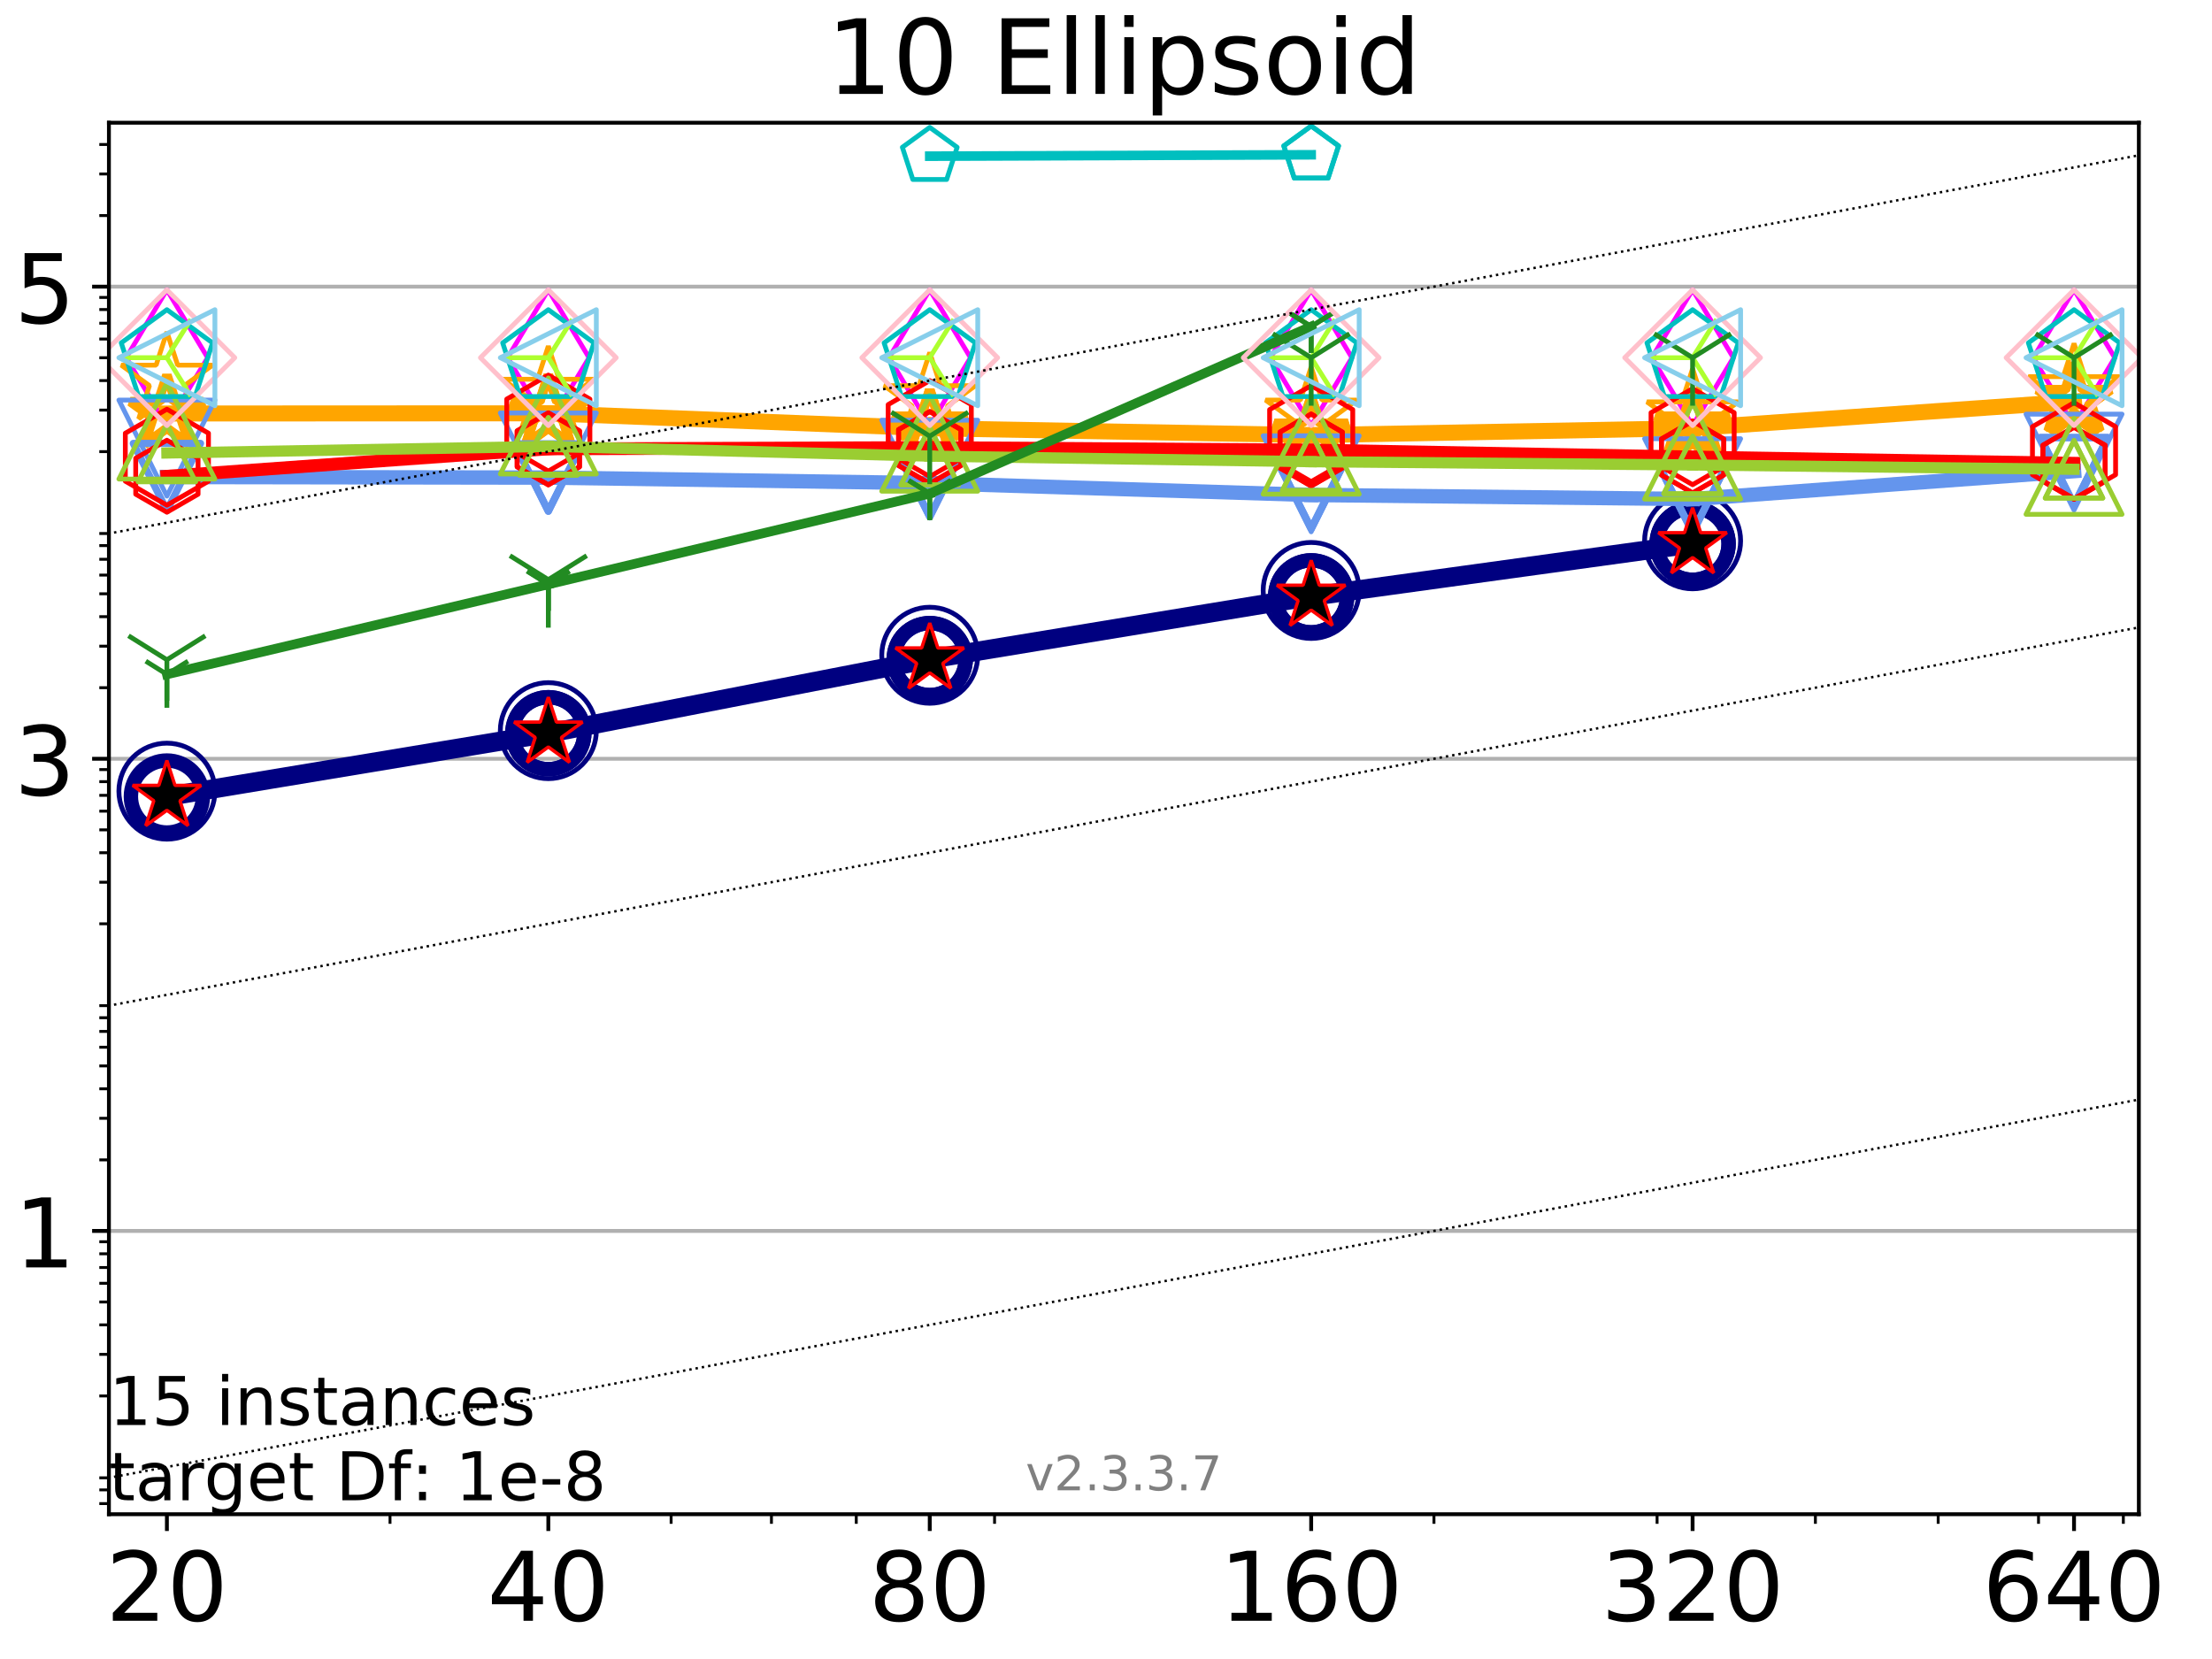 <?xml version="1.0" encoding="utf-8" standalone="no"?>
<!DOCTYPE svg PUBLIC "-//W3C//DTD SVG 1.1//EN"
  "http://www.w3.org/Graphics/SVG/1.1/DTD/svg11.dtd">
<!-- Created with matplotlib (https://matplotlib.org/) -->
<svg height="345.6pt" version="1.1" viewBox="0 0 460.8 345.6" width="460.8pt" xmlns="http://www.w3.org/2000/svg" xmlns:xlink="http://www.w3.org/1999/xlink">
 <defs>
  <style type="text/css">
*{stroke-linecap:butt;stroke-linejoin:round;}
  </style>
 </defs>
 <g id="figure_1">
  <g id="patch_1">
   <path d="M 0 345.6 
L 460.8 345.6 
L 460.8 0 
L 0 0 
z
" style="fill:#ffffff;"/>
  </g>
  <g id="axes_1">
   <g id="patch_2">
    <path d="M 22.69 315.44 
L 445.56 315.44 
L 445.56 25.56 
L 22.69 25.56 
z
" style="fill:#ffffff;"/>
   </g>
   <g id="matplotlib.axis_1">
    <g id="xtick_1">
     <g id="line2d_1">
      <defs>
       <path d="M 0 0 
L 0 3.5 
" id="m3a378261b3" style="stroke:#000000;stroke-width:0.8;"/>
      </defs>
      <g>
       <use style="stroke:#000000;stroke-width:0.8;" x="34.768" xlink:href="#m3a378261b3" y="315.44"/>
      </g>
     </g>
     <g id="text_1">
      <!-- 20 -->
      <defs>
       <path d="M 19.188 8.297 
L 53.609 8.297 
L 53.609 0 
L 7.328 0 
L 7.328 8.297 
Q 12.938 14.109 22.625 23.891 
Q 32.328 33.688 34.812 36.531 
Q 39.547 41.844 41.422 45.531 
Q 43.312 49.219 43.312 52.781 
Q 43.312 58.594 39.234 62.25 
Q 35.156 65.922 28.609 65.922 
Q 23.969 65.922 18.812 64.312 
Q 13.672 62.703 7.812 59.422 
L 7.812 69.391 
Q 13.766 71.781 18.938 73 
Q 24.125 74.219 28.422 74.219 
Q 39.75 74.219 46.484 68.547 
Q 53.219 62.891 53.219 53.422 
Q 53.219 48.922 51.531 44.891 
Q 49.859 40.875 45.406 35.406 
Q 44.188 33.984 37.641 27.219 
Q 31.109 20.453 19.188 8.297 
z
" id="DejaVuSans-50"/>
       <path d="M 31.781 66.406 
Q 24.172 66.406 20.328 58.906 
Q 16.5 51.422 16.5 36.375 
Q 16.5 21.391 20.328 13.891 
Q 24.172 6.391 31.781 6.391 
Q 39.453 6.391 43.281 13.891 
Q 47.125 21.391 47.125 36.375 
Q 47.125 51.422 43.281 58.906 
Q 39.453 66.406 31.781 66.406 
z
M 31.781 74.219 
Q 44.047 74.219 50.516 64.516 
Q 56.984 54.828 56.984 36.375 
Q 56.984 17.969 50.516 8.266 
Q 44.047 -1.422 31.781 -1.422 
Q 19.531 -1.422 13.062 8.266 
Q 6.594 17.969 6.594 36.375 
Q 6.594 54.828 13.062 64.516 
Q 19.531 74.219 31.781 74.219 
z
" id="DejaVuSans-48"/>
      </defs>
      <g transform="translate(22.043 337.637)scale(0.2 -0.2)">
       <use xlink:href="#DejaVuSans-50"/>
       <use x="63.623" xlink:href="#DejaVuSans-48"/>
      </g>
     </g>
    </g>
    <g id="xtick_2">
     <g id="line2d_2">
      <g>
       <use style="stroke:#000000;stroke-width:0.8;" x="114.226" xlink:href="#m3a378261b3" y="315.44"/>
      </g>
     </g>
     <g id="text_2">
      <!-- 40 -->
      <defs>
       <path d="M 37.797 64.312 
L 12.891 25.391 
L 37.797 25.391 
z
M 35.203 72.906 
L 47.609 72.906 
L 47.609 25.391 
L 58.016 25.391 
L 58.016 17.188 
L 47.609 17.188 
L 47.609 0 
L 37.797 0 
L 37.797 17.188 
L 4.891 17.188 
L 4.891 26.703 
z
" id="DejaVuSans-52"/>
      </defs>
      <g transform="translate(101.501 337.637)scale(0.2 -0.2)">
       <use xlink:href="#DejaVuSans-52"/>
       <use x="63.623" xlink:href="#DejaVuSans-48"/>
      </g>
     </g>
    </g>
    <g id="xtick_3">
     <g id="line2d_3">
      <g>
       <use style="stroke:#000000;stroke-width:0.8;" x="193.684" xlink:href="#m3a378261b3" y="315.44"/>
      </g>
     </g>
     <g id="text_3">
      <!-- 80 -->
      <defs>
       <path d="M 31.781 34.625 
Q 24.75 34.625 20.719 30.859 
Q 16.703 27.094 16.703 20.516 
Q 16.703 13.922 20.719 10.156 
Q 24.75 6.391 31.781 6.391 
Q 38.812 6.391 42.859 10.172 
Q 46.922 13.969 46.922 20.516 
Q 46.922 27.094 42.891 30.859 
Q 38.875 34.625 31.781 34.625 
z
M 21.922 38.812 
Q 15.578 40.375 12.031 44.719 
Q 8.5 49.078 8.5 55.328 
Q 8.5 64.062 14.719 69.141 
Q 20.953 74.219 31.781 74.219 
Q 42.672 74.219 48.875 69.141 
Q 55.078 64.062 55.078 55.328 
Q 55.078 49.078 51.531 44.719 
Q 48 40.375 41.703 38.812 
Q 48.828 37.156 52.797 32.312 
Q 56.781 27.484 56.781 20.516 
Q 56.781 9.906 50.312 4.234 
Q 43.844 -1.422 31.781 -1.422 
Q 19.734 -1.422 13.25 4.234 
Q 6.781 9.906 6.781 20.516 
Q 6.781 27.484 10.781 32.312 
Q 14.797 37.156 21.922 38.812 
z
M 18.312 54.391 
Q 18.312 48.734 21.844 45.562 
Q 25.391 42.391 31.781 42.391 
Q 38.141 42.391 41.719 45.562 
Q 45.312 48.734 45.312 54.391 
Q 45.312 60.062 41.719 63.234 
Q 38.141 66.406 31.781 66.406 
Q 25.391 66.406 21.844 63.234 
Q 18.312 60.062 18.312 54.391 
z
" id="DejaVuSans-56"/>
      </defs>
      <g transform="translate(180.959 337.637)scale(0.2 -0.2)">
       <use xlink:href="#DejaVuSans-56"/>
       <use x="63.623" xlink:href="#DejaVuSans-48"/>
      </g>
     </g>
    </g>
    <g id="xtick_4">
     <g id="line2d_4">
      <g>
       <use style="stroke:#000000;stroke-width:0.8;" x="273.142" xlink:href="#m3a378261b3" y="315.44"/>
      </g>
     </g>
     <g id="text_4">
      <!-- 160 -->
      <defs>
       <path d="M 12.406 8.297 
L 28.516 8.297 
L 28.516 63.922 
L 10.984 60.406 
L 10.984 69.391 
L 28.422 72.906 
L 38.281 72.906 
L 38.281 8.297 
L 54.391 8.297 
L 54.391 0 
L 12.406 0 
z
" id="DejaVuSans-49"/>
       <path d="M 33.016 40.375 
Q 26.375 40.375 22.484 35.828 
Q 18.609 31.297 18.609 23.391 
Q 18.609 15.531 22.484 10.953 
Q 26.375 6.391 33.016 6.391 
Q 39.656 6.391 43.531 10.953 
Q 47.406 15.531 47.406 23.391 
Q 47.406 31.297 43.531 35.828 
Q 39.656 40.375 33.016 40.375 
z
M 52.594 71.297 
L 52.594 62.312 
Q 48.875 64.062 45.094 64.984 
Q 41.312 65.922 37.594 65.922 
Q 27.828 65.922 22.672 59.328 
Q 17.531 52.734 16.797 39.406 
Q 19.672 43.656 24.016 45.922 
Q 28.375 48.188 33.594 48.188 
Q 44.578 48.188 50.953 41.516 
Q 57.328 34.859 57.328 23.391 
Q 57.328 12.156 50.688 5.359 
Q 44.047 -1.422 33.016 -1.422 
Q 20.359 -1.422 13.672 8.266 
Q 6.984 17.969 6.984 36.375 
Q 6.984 53.656 15.188 63.938 
Q 23.391 74.219 37.203 74.219 
Q 40.922 74.219 44.703 73.484 
Q 48.484 72.75 52.594 71.297 
z
" id="DejaVuSans-54"/>
      </defs>
      <g transform="translate(254.054 337.637)scale(0.2 -0.2)">
       <use xlink:href="#DejaVuSans-49"/>
       <use x="63.623" xlink:href="#DejaVuSans-54"/>
       <use x="127.246" xlink:href="#DejaVuSans-48"/>
      </g>
     </g>
    </g>
    <g id="xtick_5">
     <g id="line2d_5">
      <g>
       <use style="stroke:#000000;stroke-width:0.8;" x="352.6" xlink:href="#m3a378261b3" y="315.44"/>
      </g>
     </g>
     <g id="text_5">
      <!-- 320 -->
      <defs>
       <path d="M 40.578 39.312 
Q 47.656 37.797 51.625 33 
Q 55.609 28.219 55.609 21.188 
Q 55.609 10.406 48.188 4.484 
Q 40.766 -1.422 27.094 -1.422 
Q 22.516 -1.422 17.656 -0.516 
Q 12.797 0.391 7.625 2.203 
L 7.625 11.719 
Q 11.719 9.328 16.594 8.109 
Q 21.484 6.891 26.812 6.891 
Q 36.078 6.891 40.938 10.547 
Q 45.797 14.203 45.797 21.188 
Q 45.797 27.641 41.281 31.266 
Q 36.766 34.906 28.719 34.906 
L 20.219 34.906 
L 20.219 43.016 
L 29.109 43.016 
Q 36.375 43.016 40.234 45.922 
Q 44.094 48.828 44.094 54.297 
Q 44.094 59.906 40.109 62.906 
Q 36.141 65.922 28.719 65.922 
Q 24.656 65.922 20.016 65.031 
Q 15.375 64.156 9.812 62.312 
L 9.812 71.094 
Q 15.438 72.656 20.344 73.438 
Q 25.25 74.219 29.594 74.219 
Q 40.828 74.219 47.359 69.109 
Q 53.906 64.016 53.906 55.328 
Q 53.906 49.266 50.438 45.094 
Q 46.969 40.922 40.578 39.312 
z
" id="DejaVuSans-51"/>
      </defs>
      <g transform="translate(333.512 337.637)scale(0.2 -0.2)">
       <use xlink:href="#DejaVuSans-51"/>
       <use x="63.623" xlink:href="#DejaVuSans-50"/>
       <use x="127.246" xlink:href="#DejaVuSans-48"/>
      </g>
     </g>
    </g>
    <g id="xtick_6">
     <g id="line2d_6">
      <g>
       <use style="stroke:#000000;stroke-width:0.8;" x="432.058" xlink:href="#m3a378261b3" y="315.44"/>
      </g>
     </g>
     <g id="text_6">
      <!-- 640 -->
      <g transform="translate(412.97 337.637)scale(0.2 -0.2)">
       <use xlink:href="#DejaVuSans-54"/>
       <use x="63.623" xlink:href="#DejaVuSans-52"/>
       <use x="127.246" xlink:href="#DejaVuSans-48"/>
      </g>
     </g>
    </g>
    <g id="xtick_7">
     <g id="line2d_7">
      <defs>
       <path d="M 0 0 
L 0 2 
" id="mc38db75ca0" style="stroke:#000000;stroke-width:0.6;"/>
      </defs>
      <g>
       <use style="stroke:#000000;stroke-width:0.6;" x="81.248" xlink:href="#mc38db75ca0" y="315.44"/>
      </g>
     </g>
    </g>
    <g id="xtick_8">
     <g id="line2d_8">
      <g>
       <use style="stroke:#000000;stroke-width:0.6;" x="139.806" xlink:href="#mc38db75ca0" y="315.44"/>
      </g>
     </g>
    </g>
    <g id="xtick_9">
     <g id="line2d_9">
      <g>
       <use style="stroke:#000000;stroke-width:0.6;" x="160.706" xlink:href="#mc38db75ca0" y="315.44"/>
      </g>
     </g>
    </g>
    <g id="xtick_10">
     <g id="line2d_10">
      <g>
       <use style="stroke:#000000;stroke-width:0.6;" x="178.377" xlink:href="#mc38db75ca0" y="315.44"/>
      </g>
     </g>
    </g>
    <g id="xtick_11">
     <g id="line2d_11">
      <g>
       <use style="stroke:#000000;stroke-width:0.6;" x="207.186" xlink:href="#mc38db75ca0" y="315.44"/>
      </g>
     </g>
    </g>
    <g id="xtick_12">
     <g id="line2d_12">
      <g>
       <use style="stroke:#000000;stroke-width:0.6;" x="298.721" xlink:href="#mc38db75ca0" y="315.44"/>
      </g>
     </g>
    </g>
    <g id="xtick_13">
     <g id="line2d_13">
      <g>
       <use style="stroke:#000000;stroke-width:0.6;" x="345.201" xlink:href="#mc38db75ca0" y="315.44"/>
      </g>
     </g>
    </g>
    <g id="xtick_14">
     <g id="line2d_14">
      <g>
       <use style="stroke:#000000;stroke-width:0.6;" x="378.179" xlink:href="#mc38db75ca0" y="315.44"/>
      </g>
     </g>
    </g>
    <g id="xtick_15">
     <g id="line2d_15">
      <g>
       <use style="stroke:#000000;stroke-width:0.6;" x="403.759" xlink:href="#mc38db75ca0" y="315.44"/>
      </g>
     </g>
    </g>
    <g id="xtick_16">
     <g id="line2d_16">
      <g>
       <use style="stroke:#000000;stroke-width:0.6;" x="424.659" xlink:href="#mc38db75ca0" y="315.44"/>
      </g>
     </g>
    </g>
    <g id="xtick_17">
     <g id="line2d_17">
      <g>
       <use style="stroke:#000000;stroke-width:0.6;" x="442.33" xlink:href="#mc38db75ca0" y="315.44"/>
      </g>
     </g>
    </g>
   </g>
   <g id="matplotlib.axis_2">
    <g id="ytick_1">
     <g id="line2d_18">
      <path clip-path="url(#p35ab9667b7)" d="M 22.69 256.426 
L 445.56 256.426 
" style="fill:none;stroke:#b0b0b0;stroke-linecap:square;stroke-width:0.8;"/>
     </g>
     <g id="line2d_19">
      <defs>
       <path d="M 0 0 
L -3.5 0 
" id="m9529d1b5da" style="stroke:#000000;stroke-width:0.8;"/>
      </defs>
      <g>
       <use style="stroke:#000000;stroke-width:0.8;" x="22.69" xlink:href="#m9529d1b5da" y="256.426"/>
      </g>
     </g>
     <g id="text_7">
      <!-- 1 -->
      <g transform="translate(2.965 264.024)scale(0.2 -0.2)">
       <use xlink:href="#DejaVuSans-49"/>
      </g>
     </g>
    </g>
    <g id="ytick_2">
     <g id="line2d_20">
      <path clip-path="url(#p35ab9667b7)" d="M 22.69 158.069 
L 445.56 158.069 
" style="fill:none;stroke:#b0b0b0;stroke-linecap:square;stroke-width:0.8;"/>
     </g>
     <g id="line2d_21">
      <g>
       <use style="stroke:#000000;stroke-width:0.8;" x="22.69" xlink:href="#m9529d1b5da" y="158.069"/>
      </g>
     </g>
     <g id="text_8">
      <!-- 3 -->
      <g transform="translate(2.965 165.668)scale(0.2 -0.2)">
       <use xlink:href="#DejaVuSans-51"/>
      </g>
     </g>
    </g>
    <g id="ytick_3">
     <g id="line2d_22">
      <path clip-path="url(#p35ab9667b7)" d="M 22.69 59.712 
L 445.56 59.712 
" style="fill:none;stroke:#b0b0b0;stroke-linecap:square;stroke-width:0.8;"/>
     </g>
     <g id="line2d_23">
      <g>
       <use style="stroke:#000000;stroke-width:0.8;" x="22.69" xlink:href="#m9529d1b5da" y="59.712"/>
      </g>
     </g>
     <g id="text_9">
      <!-- 5 -->
      <defs>
       <path d="M 10.797 72.906 
L 49.516 72.906 
L 49.516 64.594 
L 19.828 64.594 
L 19.828 46.734 
Q 21.969 47.469 24.109 47.828 
Q 26.266 48.188 28.422 48.188 
Q 40.625 48.188 47.75 41.5 
Q 54.891 34.812 54.891 23.391 
Q 54.891 11.625 47.562 5.094 
Q 40.234 -1.422 26.906 -1.422 
Q 22.312 -1.422 17.547 -0.641 
Q 12.797 0.141 7.719 1.703 
L 7.719 11.625 
Q 12.109 9.234 16.797 8.062 
Q 21.484 6.891 26.703 6.891 
Q 35.156 6.891 40.078 11.328 
Q 45.016 15.766 45.016 23.391 
Q 45.016 31 40.078 35.438 
Q 35.156 39.891 26.703 39.891 
Q 22.75 39.891 18.812 39.016 
Q 14.891 38.141 10.797 36.281 
z
" id="DejaVuSans-53"/>
      </defs>
      <g transform="translate(2.965 67.311)scale(0.2 -0.2)">
       <use xlink:href="#DejaVuSans-53"/>
      </g>
     </g>
    </g>
    <g id="ytick_4">
     <g id="line2d_24">
      <defs>
       <path d="M 0 0 
L -2 0 
" id="m88374fcb22" style="stroke:#000000;stroke-width:0.6;"/>
      </defs>
      <g>
       <use style="stroke:#000000;stroke-width:0.6;" x="22.69" xlink:href="#m88374fcb22" y="313.222"/>
      </g>
     </g>
    </g>
    <g id="ytick_5">
     <g id="line2d_25">
      <g>
       <use style="stroke:#000000;stroke-width:0.6;" x="22.69" xlink:href="#m88374fcb22" y="310.37"/>
      </g>
     </g>
    </g>
    <g id="ytick_6">
     <g id="line2d_26">
      <g>
       <use style="stroke:#000000;stroke-width:0.6;" x="22.69" xlink:href="#m88374fcb22" y="307.855"/>
      </g>
     </g>
    </g>
    <g id="ytick_7">
     <g id="line2d_27">
      <g>
       <use style="stroke:#000000;stroke-width:0.6;" x="22.69" xlink:href="#m88374fcb22" y="290.8"/>
      </g>
     </g>
    </g>
    <g id="ytick_8">
     <g id="line2d_28">
      <g>
       <use style="stroke:#000000;stroke-width:0.6;" x="22.69" xlink:href="#m88374fcb22" y="282.14"/>
      </g>
     </g>
    </g>
    <g id="ytick_9">
     <g id="line2d_29">
      <g>
       <use style="stroke:#000000;stroke-width:0.6;" x="22.69" xlink:href="#m88374fcb22" y="275.996"/>
      </g>
     </g>
    </g>
    <g id="ytick_10">
     <g id="line2d_30">
      <g>
       <use style="stroke:#000000;stroke-width:0.6;" x="22.69" xlink:href="#m88374fcb22" y="271.23"/>
      </g>
     </g>
    </g>
    <g id="ytick_11">
     <g id="line2d_31">
      <g>
       <use style="stroke:#000000;stroke-width:0.6;" x="22.69" xlink:href="#m88374fcb22" y="267.336"/>
      </g>
     </g>
    </g>
    <g id="ytick_12">
     <g id="line2d_32">
      <g>
       <use style="stroke:#000000;stroke-width:0.6;" x="22.69" xlink:href="#m88374fcb22" y="264.044"/>
      </g>
     </g>
    </g>
    <g id="ytick_13">
     <g id="line2d_33">
      <g>
       <use style="stroke:#000000;stroke-width:0.6;" x="22.69" xlink:href="#m88374fcb22" y="261.192"/>
      </g>
     </g>
    </g>
    <g id="ytick_14">
     <g id="line2d_34">
      <g>
       <use style="stroke:#000000;stroke-width:0.6;" x="22.69" xlink:href="#m88374fcb22" y="258.676"/>
      </g>
     </g>
    </g>
    <g id="ytick_15">
     <g id="line2d_35">
      <g>
       <use style="stroke:#000000;stroke-width:0.6;" x="22.69" xlink:href="#m88374fcb22" y="241.622"/>
      </g>
     </g>
    </g>
    <g id="ytick_16">
     <g id="line2d_36">
      <g>
       <use style="stroke:#000000;stroke-width:0.6;" x="22.69" xlink:href="#m88374fcb22" y="232.962"/>
      </g>
     </g>
    </g>
    <g id="ytick_17">
     <g id="line2d_37">
      <g>
       <use style="stroke:#000000;stroke-width:0.6;" x="22.69" xlink:href="#m88374fcb22" y="226.818"/>
      </g>
     </g>
    </g>
    <g id="ytick_18">
     <g id="line2d_38">
      <g>
       <use style="stroke:#000000;stroke-width:0.6;" x="22.69" xlink:href="#m88374fcb22" y="222.052"/>
      </g>
     </g>
    </g>
    <g id="ytick_19">
     <g id="line2d_39">
      <g>
       <use style="stroke:#000000;stroke-width:0.6;" x="22.69" xlink:href="#m88374fcb22" y="218.158"/>
      </g>
     </g>
    </g>
    <g id="ytick_20">
     <g id="line2d_40">
      <g>
       <use style="stroke:#000000;stroke-width:0.6;" x="22.69" xlink:href="#m88374fcb22" y="214.865"/>
      </g>
     </g>
    </g>
    <g id="ytick_21">
     <g id="line2d_41">
      <g>
       <use style="stroke:#000000;stroke-width:0.6;" x="22.69" xlink:href="#m88374fcb22" y="212.013"/>
      </g>
     </g>
    </g>
    <g id="ytick_22">
     <g id="line2d_42">
      <g>
       <use style="stroke:#000000;stroke-width:0.6;" x="22.69" xlink:href="#m88374fcb22" y="209.498"/>
      </g>
     </g>
    </g>
    <g id="ytick_23">
     <g id="line2d_43">
      <g>
       <use style="stroke:#000000;stroke-width:0.6;" x="22.69" xlink:href="#m88374fcb22" y="192.443"/>
      </g>
     </g>
    </g>
    <g id="ytick_24">
     <g id="line2d_44">
      <g>
       <use style="stroke:#000000;stroke-width:0.6;" x="22.69" xlink:href="#m88374fcb22" y="183.783"/>
      </g>
     </g>
    </g>
    <g id="ytick_25">
     <g id="line2d_45">
      <g>
       <use style="stroke:#000000;stroke-width:0.6;" x="22.69" xlink:href="#m88374fcb22" y="177.639"/>
      </g>
     </g>
    </g>
    <g id="ytick_26">
     <g id="line2d_46">
      <g>
       <use style="stroke:#000000;stroke-width:0.6;" x="22.69" xlink:href="#m88374fcb22" y="172.873"/>
      </g>
     </g>
    </g>
    <g id="ytick_27">
     <g id="line2d_47">
      <g>
       <use style="stroke:#000000;stroke-width:0.6;" x="22.69" xlink:href="#m88374fcb22" y="168.979"/>
      </g>
     </g>
    </g>
    <g id="ytick_28">
     <g id="line2d_48">
      <g>
       <use style="stroke:#000000;stroke-width:0.6;" x="22.69" xlink:href="#m88374fcb22" y="165.687"/>
      </g>
     </g>
    </g>
    <g id="ytick_29">
     <g id="line2d_49">
      <g>
       <use style="stroke:#000000;stroke-width:0.6;" x="22.69" xlink:href="#m88374fcb22" y="162.835"/>
      </g>
     </g>
    </g>
    <g id="ytick_30">
     <g id="line2d_50">
      <g>
       <use style="stroke:#000000;stroke-width:0.6;" x="22.69" xlink:href="#m88374fcb22" y="160.319"/>
      </g>
     </g>
    </g>
    <g id="ytick_31">
     <g id="line2d_51">
      <g>
       <use style="stroke:#000000;stroke-width:0.6;" x="22.69" xlink:href="#m88374fcb22" y="143.265"/>
      </g>
     </g>
    </g>
    <g id="ytick_32">
     <g id="line2d_52">
      <g>
       <use style="stroke:#000000;stroke-width:0.6;" x="22.69" xlink:href="#m88374fcb22" y="134.605"/>
      </g>
     </g>
    </g>
    <g id="ytick_33">
     <g id="line2d_53">
      <g>
       <use style="stroke:#000000;stroke-width:0.6;" x="22.69" xlink:href="#m88374fcb22" y="128.461"/>
      </g>
     </g>
    </g>
    <g id="ytick_34">
     <g id="line2d_54">
      <g>
       <use style="stroke:#000000;stroke-width:0.6;" x="22.69" xlink:href="#m88374fcb22" y="123.695"/>
      </g>
     </g>
    </g>
    <g id="ytick_35">
     <g id="line2d_55">
      <g>
       <use style="stroke:#000000;stroke-width:0.6;" x="22.69" xlink:href="#m88374fcb22" y="119.801"/>
      </g>
     </g>
    </g>
    <g id="ytick_36">
     <g id="line2d_56">
      <g>
       <use style="stroke:#000000;stroke-width:0.6;" x="22.69" xlink:href="#m88374fcb22" y="116.509"/>
      </g>
     </g>
    </g>
    <g id="ytick_37">
     <g id="line2d_57">
      <g>
       <use style="stroke:#000000;stroke-width:0.6;" x="22.69" xlink:href="#m88374fcb22" y="113.657"/>
      </g>
     </g>
    </g>
    <g id="ytick_38">
     <g id="line2d_58">
      <g>
       <use style="stroke:#000000;stroke-width:0.6;" x="22.69" xlink:href="#m88374fcb22" y="111.141"/>
      </g>
     </g>
    </g>
    <g id="ytick_39">
     <g id="line2d_59">
      <g>
       <use style="stroke:#000000;stroke-width:0.6;" x="22.69" xlink:href="#m88374fcb22" y="94.087"/>
      </g>
     </g>
    </g>
    <g id="ytick_40">
     <g id="line2d_60">
      <g>
       <use style="stroke:#000000;stroke-width:0.6;" x="22.69" xlink:href="#m88374fcb22" y="85.427"/>
      </g>
     </g>
    </g>
    <g id="ytick_41">
     <g id="line2d_61">
      <g>
       <use style="stroke:#000000;stroke-width:0.6;" x="22.69" xlink:href="#m88374fcb22" y="79.282"/>
      </g>
     </g>
    </g>
    <g id="ytick_42">
     <g id="line2d_62">
      <g>
       <use style="stroke:#000000;stroke-width:0.6;" x="22.69" xlink:href="#m88374fcb22" y="74.517"/>
      </g>
     </g>
    </g>
    <g id="ytick_43">
     <g id="line2d_63">
      <g>
       <use style="stroke:#000000;stroke-width:0.6;" x="22.69" xlink:href="#m88374fcb22" y="70.623"/>
      </g>
     </g>
    </g>
    <g id="ytick_44">
     <g id="line2d_64">
      <g>
       <use style="stroke:#000000;stroke-width:0.6;" x="22.69" xlink:href="#m88374fcb22" y="67.33"/>
      </g>
     </g>
    </g>
    <g id="ytick_45">
     <g id="line2d_65">
      <g>
       <use style="stroke:#000000;stroke-width:0.6;" x="22.69" xlink:href="#m88374fcb22" y="64.478"/>
      </g>
     </g>
    </g>
    <g id="ytick_46">
     <g id="line2d_66">
      <g>
       <use style="stroke:#000000;stroke-width:0.6;" x="22.69" xlink:href="#m88374fcb22" y="61.963"/>
      </g>
     </g>
    </g>
    <g id="ytick_47">
     <g id="line2d_67">
      <g>
       <use style="stroke:#000000;stroke-width:0.6;" x="22.69" xlink:href="#m88374fcb22" y="44.908"/>
      </g>
     </g>
    </g>
    <g id="ytick_48">
     <g id="line2d_68">
      <g>
       <use style="stroke:#000000;stroke-width:0.6;" x="22.69" xlink:href="#m88374fcb22" y="36.248"/>
      </g>
     </g>
    </g>
    <g id="ytick_49">
     <g id="line2d_69">
      <g>
       <use style="stroke:#000000;stroke-width:0.6;" x="22.69" xlink:href="#m88374fcb22" y="30.104"/>
      </g>
     </g>
    </g>
   </g>
   <g id="line2d_70">
    <path clip-path="url(#p35ab9667b7)" d="M 34.768 165.931 
L 114.226 152.742 
" style="fill:none;stroke:#000080;stroke-linecap:square;stroke-width:4;"/>
    <defs>
     <path d="M 0 7.5 
C 1.989 7.5 3.897 6.71 5.303 5.303 
C 6.71 3.897 7.5 1.989 7.5 0 
C 7.5 -1.989 6.71 -3.897 5.303 -5.303 
C 3.897 -6.71 1.989 -7.5 0 -7.5 
C -1.989 -7.5 -3.897 -6.71 -5.303 -5.303 
C -6.71 -3.897 -7.5 -1.989 -7.5 0 
C -7.5 1.989 -6.71 3.897 -5.303 5.303 
C -3.897 6.71 -1.989 7.5 0 7.5 
z
" id="me33b02ff3a" style="stroke:#000080;stroke-width:3;"/>
    </defs>
    <g clip-path="url(#p35ab9667b7)">
     <use style="fill-opacity:0;stroke:#000080;stroke-width:3;" x="34.768" xlink:href="#me33b02ff3a" y="165.931"/>
     <use style="fill-opacity:0;stroke:#000080;stroke-width:3;" x="114.226" xlink:href="#me33b02ff3a" y="152.742"/>
    </g>
   </g>
   <g id="line2d_71">
    <path clip-path="url(#p35ab9667b7)" d="M 114.226 152.742 
L 193.684 137.301 
" style="fill:none;stroke:#000080;stroke-linecap:square;stroke-width:4;"/>
    <g clip-path="url(#p35ab9667b7)">
     <use style="fill-opacity:0;stroke:#000080;stroke-width:3;" x="114.226" xlink:href="#me33b02ff3a" y="152.742"/>
     <use style="fill-opacity:0;stroke:#000080;stroke-width:3;" x="193.684" xlink:href="#me33b02ff3a" y="137.301"/>
    </g>
   </g>
   <g id="line2d_72">
    <path clip-path="url(#p35ab9667b7)" d="M 193.684 137.301 
L 273.142 124.229 
" style="fill:none;stroke:#000080;stroke-linecap:square;stroke-width:4;"/>
    <g clip-path="url(#p35ab9667b7)">
     <use style="fill-opacity:0;stroke:#000080;stroke-width:3;" x="193.684" xlink:href="#me33b02ff3a" y="137.301"/>
     <use style="fill-opacity:0;stroke:#000080;stroke-width:3;" x="273.142" xlink:href="#me33b02ff3a" y="124.229"/>
    </g>
   </g>
   <g id="line2d_73">
    <path clip-path="url(#p35ab9667b7)" d="M 273.142 124.229 
L 352.6 113.282 
" style="fill:none;stroke:#000080;stroke-linecap:square;stroke-width:4;"/>
    <g clip-path="url(#p35ab9667b7)">
     <use style="fill-opacity:0;stroke:#000080;stroke-width:3;" x="273.142" xlink:href="#me33b02ff3a" y="124.229"/>
     <use style="fill-opacity:0;stroke:#000080;stroke-width:3;" x="352.6" xlink:href="#me33b02ff3a" y="113.282"/>
    </g>
   </g>
   <g id="line2d_74">
    <path clip-path="url(#p35ab9667b7)" d="M 352.6 113.282 
" style="fill:none;stroke:#000080;stroke-linecap:square;stroke-width:4;"/>
    <g clip-path="url(#p35ab9667b7)">
     <use style="fill-opacity:0;stroke:#000080;stroke-width:3;" x="352.6" xlink:href="#me33b02ff3a" y="113.282"/>
    </g>
   </g>
   <g id="line2d_75"/>
   <g id="line2d_76">
    <defs>
     <path d="M 0 10 
C 2.652 10 5.196 8.946 7.071 7.071 
C 8.946 5.196 10 2.652 10 0 
C 10 -2.652 8.946 -5.196 7.071 -7.071 
C 5.196 -8.946 2.652 -10 0 -10 
C -2.652 -10 -5.196 -8.946 -7.071 -7.071 
C -8.946 -5.196 -10 -2.652 -10 0 
C -10 2.652 -8.946 5.196 -7.071 7.071 
C -5.196 8.946 -2.652 10 0 10 
z
" id="mde3d154bc4" style="stroke:#000080;"/>
    </defs>
    <g clip-path="url(#p35ab9667b7)">
     <use style="fill-opacity:0;stroke:#000080;" x="34.768" xlink:href="#mde3d154bc4" y="164.813"/>
     <use style="fill-opacity:0;stroke:#000080;" x="114.226" xlink:href="#mde3d154bc4" y="152.207"/>
     <use style="fill-opacity:0;stroke:#000080;" x="193.684" xlink:href="#mde3d154bc4" y="136.501"/>
     <use style="fill-opacity:0;stroke:#000080;" x="273.142" xlink:href="#mde3d154bc4" y="123.002"/>
     <use style="fill-opacity:0;stroke:#000080;" x="352.6" xlink:href="#mde3d154bc4" y="112.659"/>
    </g>
   </g>
   <g id="line2d_77"/>
   <g id="line2d_78">
    <defs>
     <path d="M 0 14.142 
L 8.485 0 
L 0 -14.142 
L -8.485 0 
z
" id="mfe18e517c0" style="stroke:#ff00ff;stroke-linejoin:miter;"/>
    </defs>
    <g clip-path="url(#p35ab9667b7)">
     <use style="fill-opacity:0;stroke:#ff00ff;stroke-linejoin:miter;" x="34.768" xlink:href="#mfe18e517c0" y="74.515"/>
     <use style="fill-opacity:0;stroke:#ff00ff;stroke-linejoin:miter;" x="114.226" xlink:href="#mfe18e517c0" y="74.516"/>
     <use style="fill-opacity:0;stroke:#ff00ff;stroke-linejoin:miter;" x="193.684" xlink:href="#mfe18e517c0" y="74.513"/>
     <use style="fill-opacity:0;stroke:#ff00ff;stroke-linejoin:miter;" x="273.142" xlink:href="#mfe18e517c0" y="74.516"/>
     <use style="fill-opacity:0;stroke:#ff00ff;stroke-linejoin:miter;" x="352.6" xlink:href="#mfe18e517c0" y="74.516"/>
     <use style="fill-opacity:0;stroke:#ff00ff;stroke-linejoin:miter;" x="432.058" xlink:href="#mfe18e517c0" y="74.517"/>
    </g>
   </g>
   <g id="line2d_79">
    <path clip-path="url(#p35ab9667b7)" d="M 34.768 86.141 
L 114.226 86.1 
" style="fill:none;stroke:#ffa500;stroke-linecap:square;stroke-width:3.333;"/>
    <defs>
     <path d="M 0 -8 
L -1.796 -2.472 
L -7.608 -2.472 
L -2.906 0.944 
L -4.702 6.472 
L -0 3.056 
L 4.702 6.472 
L 2.906 0.944 
L 7.608 -2.472 
L 1.796 -2.472 
z
" id="m7dda21198e" style="stroke:#ffa500;stroke-linejoin:bevel;stroke-width:2;"/>
    </defs>
    <g clip-path="url(#p35ab9667b7)">
     <use style="fill-opacity:0;stroke:#ffa500;stroke-linejoin:bevel;stroke-width:2;" x="34.768" xlink:href="#m7dda21198e" y="86.141"/>
     <use style="fill-opacity:0;stroke:#ffa500;stroke-linejoin:bevel;stroke-width:2;" x="114.226" xlink:href="#m7dda21198e" y="86.1"/>
    </g>
   </g>
   <g id="line2d_80">
    <path clip-path="url(#p35ab9667b7)" d="M 114.226 86.1 
L 193.684 89.211 
" style="fill:none;stroke:#ffa500;stroke-linecap:square;stroke-width:3.333;"/>
    <g clip-path="url(#p35ab9667b7)">
     <use style="fill-opacity:0;stroke:#ffa500;stroke-linejoin:bevel;stroke-width:2;" x="114.226" xlink:href="#m7dda21198e" y="86.1"/>
     <use style="fill-opacity:0;stroke:#ffa500;stroke-linejoin:bevel;stroke-width:2;" x="193.684" xlink:href="#m7dda21198e" y="89.211"/>
    </g>
   </g>
   <g id="line2d_81">
    <path clip-path="url(#p35ab9667b7)" d="M 193.684 89.211 
L 273.142 90.653 
" style="fill:none;stroke:#ffa500;stroke-linecap:square;stroke-width:3.333;"/>
    <g clip-path="url(#p35ab9667b7)">
     <use style="fill-opacity:0;stroke:#ffa500;stroke-linejoin:bevel;stroke-width:2;" x="193.684" xlink:href="#m7dda21198e" y="89.211"/>
     <use style="fill-opacity:0;stroke:#ffa500;stroke-linejoin:bevel;stroke-width:2;" x="273.142" xlink:href="#m7dda21198e" y="90.653"/>
    </g>
   </g>
   <g id="line2d_82">
    <path clip-path="url(#p35ab9667b7)" d="M 273.142 90.653 
L 352.6 89.202 
" style="fill:none;stroke:#ffa500;stroke-linecap:square;stroke-width:3.333;"/>
    <g clip-path="url(#p35ab9667b7)">
     <use style="fill-opacity:0;stroke:#ffa500;stroke-linejoin:bevel;stroke-width:2;" x="273.142" xlink:href="#m7dda21198e" y="90.653"/>
     <use style="fill-opacity:0;stroke:#ffa500;stroke-linejoin:bevel;stroke-width:2;" x="352.6" xlink:href="#m7dda21198e" y="89.202"/>
    </g>
   </g>
   <g id="line2d_83">
    <path clip-path="url(#p35ab9667b7)" d="M 352.6 89.202 
L 432.058 83.646 
" style="fill:none;stroke:#ffa500;stroke-linecap:square;stroke-width:3.333;"/>
    <g clip-path="url(#p35ab9667b7)">
     <use style="fill-opacity:0;stroke:#ffa500;stroke-linejoin:bevel;stroke-width:2;" x="352.6" xlink:href="#m7dda21198e" y="89.202"/>
     <use style="fill-opacity:0;stroke:#ffa500;stroke-linejoin:bevel;stroke-width:2;" x="432.058" xlink:href="#m7dda21198e" y="83.646"/>
    </g>
   </g>
   <g id="line2d_84">
    <path clip-path="url(#p35ab9667b7)" d="M 432.058 83.646 
" style="fill:none;stroke:#ffa500;stroke-linecap:square;stroke-width:3.333;"/>
    <g clip-path="url(#p35ab9667b7)">
     <use style="fill-opacity:0;stroke:#ffa500;stroke-linejoin:bevel;stroke-width:2;" x="432.058" xlink:href="#m7dda21198e" y="83.646"/>
    </g>
   </g>
   <g id="line2d_85"/>
   <g id="line2d_86">
    <defs>
     <path d="M 0 -10 
L -2.245 -3.09 
L -9.511 -3.09 
L -3.633 1.18 
L -5.878 8.09 
L -0 3.82 
L 5.878 8.09 
L 3.633 1.18 
L 9.511 -3.09 
L 2.245 -3.09 
z
" id="m0d209a0d52" style="stroke:#ffa500;stroke-linejoin:bevel;"/>
    </defs>
    <g clip-path="url(#p35ab9667b7)">
     <use style="fill-opacity:0;stroke:#ffa500;stroke-linejoin:bevel;" x="34.768" xlink:href="#m0d209a0d52" y="79.157"/>
     <use style="fill-opacity:0;stroke:#ffa500;stroke-linejoin:bevel;" x="114.226" xlink:href="#m0d209a0d52" y="82.097"/>
     <use style="fill-opacity:0;stroke:#ffa500;stroke-linejoin:bevel;" x="193.684" xlink:href="#m0d209a0d52" y="83.434"/>
     <use style="fill-opacity:0;stroke:#ffa500;stroke-linejoin:bevel;" x="273.142" xlink:href="#m0d209a0d52" y="86.429"/>
     <use style="fill-opacity:0;stroke:#ffa500;stroke-linejoin:bevel;" x="352.6" xlink:href="#m0d209a0d52" y="86.808"/>
     <use style="fill-opacity:0;stroke:#ffa500;stroke-linejoin:bevel;" x="432.058" xlink:href="#m0d209a0d52" y="81.551"/>
    </g>
   </g>
   <g id="line2d_87">
    <path clip-path="url(#p35ab9667b7)" d="M 34.768 99.369 
L 114.226 99.493 
" style="fill:none;stroke:#6495ed;stroke-linecap:square;stroke-width:3;"/>
    <defs>
     <path d="M -0 7 
L 7 -7 
L -7 -7 
z
" id="mb9764228d7" style="stroke:#6495ed;stroke-linejoin:miter;stroke-width:1.5;"/>
    </defs>
    <g clip-path="url(#p35ab9667b7)">
     <use style="fill-opacity:0;stroke:#6495ed;stroke-linejoin:miter;stroke-width:1.5;" x="34.768" xlink:href="#mb9764228d7" y="99.369"/>
     <use style="fill-opacity:0;stroke:#6495ed;stroke-linejoin:miter;stroke-width:1.5;" x="114.226" xlink:href="#mb9764228d7" y="99.493"/>
    </g>
   </g>
   <g id="line2d_88">
    <path clip-path="url(#p35ab9667b7)" d="M 114.226 99.493 
L 193.684 100.655 
" style="fill:none;stroke:#6495ed;stroke-linecap:square;stroke-width:3;"/>
    <g clip-path="url(#p35ab9667b7)">
     <use style="fill-opacity:0;stroke:#6495ed;stroke-linejoin:miter;stroke-width:1.5;" x="114.226" xlink:href="#mb9764228d7" y="99.493"/>
     <use style="fill-opacity:0;stroke:#6495ed;stroke-linejoin:miter;stroke-width:1.5;" x="193.684" xlink:href="#mb9764228d7" y="100.655"/>
    </g>
   </g>
   <g id="line2d_89">
    <path clip-path="url(#p35ab9667b7)" d="M 193.684 100.655 
L 273.142 103.109 
" style="fill:none;stroke:#6495ed;stroke-linecap:square;stroke-width:3;"/>
    <g clip-path="url(#p35ab9667b7)">
     <use style="fill-opacity:0;stroke:#6495ed;stroke-linejoin:miter;stroke-width:1.5;" x="193.684" xlink:href="#mb9764228d7" y="100.655"/>
     <use style="fill-opacity:0;stroke:#6495ed;stroke-linejoin:miter;stroke-width:1.5;" x="273.142" xlink:href="#mb9764228d7" y="103.109"/>
    </g>
   </g>
   <g id="line2d_90">
    <path clip-path="url(#p35ab9667b7)" d="M 273.142 103.109 
L 352.6 103.962 
" style="fill:none;stroke:#6495ed;stroke-linecap:square;stroke-width:3;"/>
    <g clip-path="url(#p35ab9667b7)">
     <use style="fill-opacity:0;stroke:#6495ed;stroke-linejoin:miter;stroke-width:1.5;" x="273.142" xlink:href="#mb9764228d7" y="103.109"/>
     <use style="fill-opacity:0;stroke:#6495ed;stroke-linejoin:miter;stroke-width:1.5;" x="352.6" xlink:href="#mb9764228d7" y="103.962"/>
    </g>
   </g>
   <g id="line2d_91">
    <path clip-path="url(#p35ab9667b7)" d="M 352.6 103.962 
L 432.058 98.148 
" style="fill:none;stroke:#6495ed;stroke-linecap:square;stroke-width:3;"/>
    <g clip-path="url(#p35ab9667b7)">
     <use style="fill-opacity:0;stroke:#6495ed;stroke-linejoin:miter;stroke-width:1.5;" x="352.6" xlink:href="#mb9764228d7" y="103.962"/>
     <use style="fill-opacity:0;stroke:#6495ed;stroke-linejoin:miter;stroke-width:1.5;" x="432.058" xlink:href="#mb9764228d7" y="98.148"/>
    </g>
   </g>
   <g id="line2d_92">
    <path clip-path="url(#p35ab9667b7)" d="M 432.058 98.148 
" style="fill:none;stroke:#6495ed;stroke-linecap:square;stroke-width:3;"/>
    <g clip-path="url(#p35ab9667b7)">
     <use style="fill-opacity:0;stroke:#6495ed;stroke-linejoin:miter;stroke-width:1.5;" x="432.058" xlink:href="#mb9764228d7" y="98.148"/>
    </g>
   </g>
   <g id="line2d_93"/>
   <g id="line2d_94">
    <defs>
     <path d="M -0 10 
L 10 -10 
L -10 -10 
z
" id="ma1cba58a44" style="stroke:#6495ed;stroke-linejoin:miter;"/>
    </defs>
    <g clip-path="url(#p35ab9667b7)">
     <use style="fill-opacity:0;stroke:#6495ed;stroke-linejoin:miter;" x="34.768" xlink:href="#ma1cba58a44" y="93.345"/>
     <use style="fill-opacity:0;stroke:#6495ed;stroke-linejoin:miter;" x="114.226" xlink:href="#ma1cba58a44" y="96.028"/>
     <use style="fill-opacity:0;stroke:#6495ed;stroke-linejoin:miter;" x="193.684" xlink:href="#ma1cba58a44" y="97.532"/>
     <use style="fill-opacity:0;stroke:#6495ed;stroke-linejoin:miter;" x="273.142" xlink:href="#ma1cba58a44" y="100.785"/>
     <use style="fill-opacity:0;stroke:#6495ed;stroke-linejoin:miter;" x="352.6" xlink:href="#ma1cba58a44" y="101.391"/>
     <use style="fill-opacity:0;stroke:#6495ed;stroke-linejoin:miter;" x="432.058" xlink:href="#ma1cba58a44" y="96.275"/>
    </g>
   </g>
   <g id="line2d_95">
    <path clip-path="url(#p35ab9667b7)" d="M 34.768 99.205 
L 114.226 93.505 
" style="fill:none;stroke:#ff0000;stroke-linecap:square;stroke-width:2.667;"/>
    <defs>
     <path d="M 0 -7.5 
L -6.495 -3.75 
L -6.495 3.75 
L -0 7.5 
L 6.495 3.75 
L 6.495 -3.75 
z
" id="md791ac6af5" style="stroke:#ff0000;stroke-linejoin:miter;"/>
    </defs>
    <g clip-path="url(#p35ab9667b7)">
     <use style="fill-opacity:0;stroke:#ff0000;stroke-linejoin:miter;" x="34.768" xlink:href="#md791ac6af5" y="99.205"/>
     <use style="fill-opacity:0;stroke:#ff0000;stroke-linejoin:miter;" x="114.226" xlink:href="#md791ac6af5" y="93.505"/>
    </g>
   </g>
   <g id="line2d_96">
    <path clip-path="url(#p35ab9667b7)" d="M 114.226 93.505 
L 193.684 93.237 
" style="fill:none;stroke:#ff0000;stroke-linecap:square;stroke-width:2.667;"/>
    <g clip-path="url(#p35ab9667b7)">
     <use style="fill-opacity:0;stroke:#ff0000;stroke-linejoin:miter;" x="114.226" xlink:href="#md791ac6af5" y="93.505"/>
     <use style="fill-opacity:0;stroke:#ff0000;stroke-linejoin:miter;" x="193.684" xlink:href="#md791ac6af5" y="93.237"/>
    </g>
   </g>
   <g id="line2d_97">
    <path clip-path="url(#p35ab9667b7)" d="M 193.684 93.237 
L 273.142 93.751 
" style="fill:none;stroke:#ff0000;stroke-linecap:square;stroke-width:2.667;"/>
    <g clip-path="url(#p35ab9667b7)">
     <use style="fill-opacity:0;stroke:#ff0000;stroke-linejoin:miter;" x="193.684" xlink:href="#md791ac6af5" y="93.237"/>
     <use style="fill-opacity:0;stroke:#ff0000;stroke-linejoin:miter;" x="273.142" xlink:href="#md791ac6af5" y="93.751"/>
    </g>
   </g>
   <g id="line2d_98">
    <path clip-path="url(#p35ab9667b7)" d="M 273.142 93.751 
L 352.6 95.199 
" style="fill:none;stroke:#ff0000;stroke-linecap:square;stroke-width:2.667;"/>
    <g clip-path="url(#p35ab9667b7)">
     <use style="fill-opacity:0;stroke:#ff0000;stroke-linejoin:miter;" x="273.142" xlink:href="#md791ac6af5" y="93.751"/>
     <use style="fill-opacity:0;stroke:#ff0000;stroke-linejoin:miter;" x="352.6" xlink:href="#md791ac6af5" y="95.199"/>
    </g>
   </g>
   <g id="line2d_99">
    <path clip-path="url(#p35ab9667b7)" d="M 352.6 95.199 
L 432.058 96.507 
" style="fill:none;stroke:#ff0000;stroke-linecap:square;stroke-width:2.667;"/>
    <g clip-path="url(#p35ab9667b7)">
     <use style="fill-opacity:0;stroke:#ff0000;stroke-linejoin:miter;" x="352.6" xlink:href="#md791ac6af5" y="95.199"/>
     <use style="fill-opacity:0;stroke:#ff0000;stroke-linejoin:miter;" x="432.058" xlink:href="#md791ac6af5" y="96.507"/>
    </g>
   </g>
   <g id="line2d_100">
    <path clip-path="url(#p35ab9667b7)" d="M 432.058 96.507 
" style="fill:none;stroke:#ff0000;stroke-linecap:square;stroke-width:2.667;"/>
    <g clip-path="url(#p35ab9667b7)">
     <use style="fill-opacity:0;stroke:#ff0000;stroke-linejoin:miter;" x="432.058" xlink:href="#md791ac6af5" y="96.507"/>
    </g>
   </g>
   <g id="line2d_101"/>
   <g id="line2d_102">
    <defs>
     <path d="M 0 -10 
L -8.66 -5 
L -8.66 5 
L -0 10 
L 8.66 5 
L 8.66 -5 
z
" id="mf349ad5d53" style="stroke:#ff0000;stroke-linejoin:miter;"/>
    </defs>
    <g clip-path="url(#p35ab9667b7)">
     <use style="fill-opacity:0;stroke:#ff0000;stroke-linejoin:miter;" x="34.768" xlink:href="#mf349ad5d53" y="95.243"/>
     <use style="fill-opacity:0;stroke:#ff0000;stroke-linejoin:miter;" x="114.226" xlink:href="#mf349ad5d53" y="88.139"/>
     <use style="fill-opacity:0;stroke:#ff0000;stroke-linejoin:miter;" x="193.684" xlink:href="#mf349ad5d53" y="89.284"/>
     <use style="fill-opacity:0;stroke:#ff0000;stroke-linejoin:miter;" x="273.142" xlink:href="#mf349ad5d53" y="90.328"/>
     <use style="fill-opacity:0;stroke:#ff0000;stroke-linejoin:miter;" x="352.6" xlink:href="#mf349ad5d53" y="90.967"/>
     <use style="fill-opacity:0;stroke:#ff0000;stroke-linejoin:miter;" x="432.058" xlink:href="#mf349ad5d53" y="93.888"/>
    </g>
   </g>
   <g id="line2d_103">
    <path clip-path="url(#p35ab9667b7)" d="M 34.768 94.37 
L 114.226 92.999 
" style="fill:none;stroke:#9acd32;stroke-linecap:square;stroke-width:2.333;"/>
    <defs>
     <path d="M 0 -6 
L -6 6 
L 6 6 
z
" id="m4a2c6fc7f4" style="stroke:#9acd32;stroke-linejoin:miter;"/>
    </defs>
    <g clip-path="url(#p35ab9667b7)">
     <use style="fill-opacity:0;stroke:#9acd32;stroke-linejoin:miter;" x="34.768" xlink:href="#m4a2c6fc7f4" y="94.37"/>
     <use style="fill-opacity:0;stroke:#9acd32;stroke-linejoin:miter;" x="114.226" xlink:href="#m4a2c6fc7f4" y="92.999"/>
    </g>
   </g>
   <g id="line2d_104">
    <path clip-path="url(#p35ab9667b7)" d="M 114.226 92.999 
L 193.684 95.02 
" style="fill:none;stroke:#9acd32;stroke-linecap:square;stroke-width:2.333;"/>
    <g clip-path="url(#p35ab9667b7)">
     <use style="fill-opacity:0;stroke:#9acd32;stroke-linejoin:miter;" x="114.226" xlink:href="#m4a2c6fc7f4" y="92.999"/>
     <use style="fill-opacity:0;stroke:#9acd32;stroke-linejoin:miter;" x="193.684" xlink:href="#m4a2c6fc7f4" y="95.02"/>
    </g>
   </g>
   <g id="line2d_105">
    <path clip-path="url(#p35ab9667b7)" d="M 193.684 95.02 
L 273.142 96.178 
" style="fill:none;stroke:#9acd32;stroke-linecap:square;stroke-width:2.333;"/>
    <g clip-path="url(#p35ab9667b7)">
     <use style="fill-opacity:0;stroke:#9acd32;stroke-linejoin:miter;" x="193.684" xlink:href="#m4a2c6fc7f4" y="95.02"/>
     <use style="fill-opacity:0;stroke:#9acd32;stroke-linejoin:miter;" x="273.142" xlink:href="#m4a2c6fc7f4" y="96.178"/>
    </g>
   </g>
   <g id="line2d_106">
    <path clip-path="url(#p35ab9667b7)" d="M 273.142 96.178 
L 352.6 96.856 
" style="fill:none;stroke:#9acd32;stroke-linecap:square;stroke-width:2.333;"/>
    <g clip-path="url(#p35ab9667b7)">
     <use style="fill-opacity:0;stroke:#9acd32;stroke-linejoin:miter;" x="273.142" xlink:href="#m4a2c6fc7f4" y="96.178"/>
     <use style="fill-opacity:0;stroke:#9acd32;stroke-linejoin:miter;" x="352.6" xlink:href="#m4a2c6fc7f4" y="96.856"/>
    </g>
   </g>
   <g id="line2d_107">
    <path clip-path="url(#p35ab9667b7)" d="M 352.6 96.856 
L 432.058 97.761 
" style="fill:none;stroke:#9acd32;stroke-linecap:square;stroke-width:2.333;"/>
    <g clip-path="url(#p35ab9667b7)">
     <use style="fill-opacity:0;stroke:#9acd32;stroke-linejoin:miter;" x="352.6" xlink:href="#m4a2c6fc7f4" y="96.856"/>
     <use style="fill-opacity:0;stroke:#9acd32;stroke-linejoin:miter;" x="432.058" xlink:href="#m4a2c6fc7f4" y="97.761"/>
    </g>
   </g>
   <g id="line2d_108">
    <path clip-path="url(#p35ab9667b7)" d="M 432.058 97.761 
" style="fill:none;stroke:#9acd32;stroke-linecap:square;stroke-width:2.333;"/>
    <g clip-path="url(#p35ab9667b7)">
     <use style="fill-opacity:0;stroke:#9acd32;stroke-linejoin:miter;" x="432.058" xlink:href="#m4a2c6fc7f4" y="97.761"/>
    </g>
   </g>
   <g id="line2d_109"/>
   <g id="line2d_110">
    <defs>
     <path d="M 0 -10 
L -10 10 
L 10 10 
z
" id="m66a331ee4a" style="stroke:#9acd32;stroke-linejoin:miter;"/>
    </defs>
    <g clip-path="url(#p35ab9667b7)">
     <use style="fill-opacity:0;stroke:#9acd32;stroke-linejoin:miter;" x="34.768" xlink:href="#m66a331ee4a" y="89.795"/>
     <use style="fill-opacity:0;stroke:#9acd32;stroke-linejoin:miter;" x="114.226" xlink:href="#m66a331ee4a" y="88.741"/>
     <use style="fill-opacity:0;stroke:#9acd32;stroke-linejoin:miter;" x="193.684" xlink:href="#m66a331ee4a" y="92.321"/>
     <use style="fill-opacity:0;stroke:#9acd32;stroke-linejoin:miter;" x="273.142" xlink:href="#m66a331ee4a" y="92.946"/>
     <use style="fill-opacity:0;stroke:#9acd32;stroke-linejoin:miter;" x="352.6" xlink:href="#m66a331ee4a" y="93.969"/>
     <use style="fill-opacity:0;stroke:#9acd32;stroke-linejoin:miter;" x="432.058" xlink:href="#m66a331ee4a" y="97.143"/>
    </g>
   </g>
   <g id="line2d_111">
    <path clip-path="url(#p35ab9667b7)" d="M 193.684 32.534 
L 273.142 32.244 
" style="fill:none;stroke:#00bfbf;stroke-linecap:square;stroke-width:2;"/>
    <defs>
     <path d="M 0 -6 
L -5.706 -1.854 
L -3.527 4.854 
L 3.527 4.854 
L 5.706 -1.854 
z
" id="mbb9a6715d5" style="stroke:#00bfbf;stroke-linejoin:miter;"/>
    </defs>
    <g clip-path="url(#p35ab9667b7)">
     <use style="fill-opacity:0;stroke:#00bfbf;stroke-linejoin:miter;" x="193.684" xlink:href="#mbb9a6715d5" y="32.534"/>
     <use style="fill-opacity:0;stroke:#00bfbf;stroke-linejoin:miter;" x="273.142" xlink:href="#mbb9a6715d5" y="32.244"/>
    </g>
   </g>
   <g id="line2d_112">
    <path clip-path="url(#p35ab9667b7)" d="M 273.142 32.244 
" style="fill:none;stroke:#00bfbf;stroke-linecap:square;stroke-width:2;"/>
    <g clip-path="url(#p35ab9667b7)">
     <use style="fill-opacity:0;stroke:#00bfbf;stroke-linejoin:miter;" x="273.142" xlink:href="#mbb9a6715d5" y="32.244"/>
    </g>
   </g>
   <g id="line2d_113"/>
   <g id="line2d_114">
    <defs>
     <path d="M 0 -10 
L -9.511 -3.09 
L -5.878 8.09 
L 5.878 8.09 
L 9.511 -3.09 
z
" id="m4ac1936eb8" style="stroke:#00bfbf;stroke-linejoin:miter;"/>
    </defs>
    <g clip-path="url(#p35ab9667b7)">
     <use style="fill-opacity:0;stroke:#00bfbf;stroke-linejoin:miter;" x="34.768" xlink:href="#m4ac1936eb8" y="74.516"/>
     <use style="fill-opacity:0;stroke:#00bfbf;stroke-linejoin:miter;" x="114.226" xlink:href="#m4ac1936eb8" y="74.516"/>
     <use style="fill-opacity:0;stroke:#00bfbf;stroke-linejoin:miter;" x="193.684" xlink:href="#m4ac1936eb8" y="74.516"/>
     <use style="fill-opacity:0;stroke:#00bfbf;stroke-linejoin:miter;" x="273.142" xlink:href="#m4ac1936eb8" y="74.517"/>
     <use style="fill-opacity:0;stroke:#00bfbf;stroke-linejoin:miter;" x="352.6" xlink:href="#m4ac1936eb8" y="74.517"/>
     <use style="fill-opacity:0;stroke:#00bfbf;stroke-linejoin:miter;" x="432.058" xlink:href="#m4ac1936eb8" y="74.517"/>
    </g>
   </g>
   <g id="line2d_115"/>
   <g id="line2d_116">
    <defs>
     <path d="M 0 0 
L -10 -0 
M 0 0 
L 5 8 
M 0 0 
L 5 -8 
" id="m92fd435612" style="stroke:#adff2f;"/>
    </defs>
    <g clip-path="url(#p35ab9667b7)">
     <use style="fill-opacity:0;stroke:#adff2f;" x="34.768" xlink:href="#m92fd435612" y="74.516"/>
     <use style="fill-opacity:0;stroke:#adff2f;" x="114.226" xlink:href="#m92fd435612" y="74.516"/>
     <use style="fill-opacity:0;stroke:#adff2f;" x="193.684" xlink:href="#m92fd435612" y="74.516"/>
     <use style="fill-opacity:0;stroke:#adff2f;" x="273.142" xlink:href="#m92fd435612" y="74.517"/>
     <use style="fill-opacity:0;stroke:#adff2f;" x="352.6" xlink:href="#m92fd435612" y="74.517"/>
     <use style="fill-opacity:0;stroke:#adff2f;" x="432.058" xlink:href="#m92fd435612" y="74.517"/>
    </g>
   </g>
   <g id="line2d_117">
    <path clip-path="url(#p35ab9667b7)" d="M 34.768 140.48 
L 114.226 121.726 
" style="fill:none;stroke:#228b22;stroke-linecap:square;stroke-width:2;"/>
    <defs>
     <path d="M 0 0 
L 0 5.5 
M 0 0 
L 4.4 -2.75 
M 0 0 
L -4.4 -2.75 
" id="m3a22d34ab2" style="stroke:#228b22;"/>
    </defs>
    <g clip-path="url(#p35ab9667b7)">
     <use style="fill-opacity:0;stroke:#228b22;" x="34.768" xlink:href="#m3a22d34ab2" y="140.48"/>
     <use style="fill-opacity:0;stroke:#228b22;" x="114.226" xlink:href="#m3a22d34ab2" y="121.726"/>
    </g>
   </g>
   <g id="line2d_118">
    <path clip-path="url(#p35ab9667b7)" d="M 114.226 121.726 
L 193.684 102.826 
" style="fill:none;stroke:#228b22;stroke-linecap:square;stroke-width:2;"/>
    <g clip-path="url(#p35ab9667b7)">
     <use style="fill-opacity:0;stroke:#228b22;" x="114.226" xlink:href="#m3a22d34ab2" y="121.726"/>
     <use style="fill-opacity:0;stroke:#228b22;" x="193.684" xlink:href="#m3a22d34ab2" y="102.826"/>
    </g>
   </g>
   <g id="line2d_119">
    <path clip-path="url(#p35ab9667b7)" d="M 193.684 102.826 
L 273.142 68.017 
" style="fill:none;stroke:#228b22;stroke-linecap:square;stroke-width:2;"/>
    <g clip-path="url(#p35ab9667b7)">
     <use style="fill-opacity:0;stroke:#228b22;" x="193.684" xlink:href="#m3a22d34ab2" y="102.826"/>
     <use style="fill-opacity:0;stroke:#228b22;" x="273.142" xlink:href="#m3a22d34ab2" y="68.017"/>
    </g>
   </g>
   <g id="line2d_120">
    <path clip-path="url(#p35ab9667b7)" d="M 273.142 68.017 
" style="fill:none;stroke:#228b22;stroke-linecap:square;stroke-width:2;"/>
    <g clip-path="url(#p35ab9667b7)">
     <use style="fill-opacity:0;stroke:#228b22;" x="273.142" xlink:href="#m3a22d34ab2" y="68.017"/>
    </g>
   </g>
   <g id="line2d_121"/>
   <g id="line2d_122">
    <defs>
     <path d="M 0 0 
L 0 10 
M 0 0 
L 8 -5 
M 0 0 
L -8 -5 
" id="md63ecef6f3" style="stroke:#228b22;"/>
    </defs>
    <g clip-path="url(#p35ab9667b7)">
     <use style="fill-opacity:0;stroke:#228b22;" x="34.768" xlink:href="#md63ecef6f3" y="137.441"/>
     <use style="fill-opacity:0;stroke:#228b22;" x="114.226" xlink:href="#md63ecef6f3" y="120.753"/>
     <use style="fill-opacity:0;stroke:#228b22;" x="193.684" xlink:href="#md63ecef6f3" y="90.864"/>
     <use style="fill-opacity:0;stroke:#228b22;" x="273.142" xlink:href="#md63ecef6f3" y="74.517"/>
     <use style="fill-opacity:0;stroke:#228b22;" x="352.6" xlink:href="#md63ecef6f3" y="74.517"/>
     <use style="fill-opacity:0;stroke:#228b22;" x="432.058" xlink:href="#md63ecef6f3" y="74.517"/>
    </g>
   </g>
   <g id="line2d_123"/>
   <g id="line2d_124">
    <defs>
     <path d="M 0 14.142 
L 14.142 0 
L 0 -14.142 
L -14.142 0 
z
" id="ma109dad82c" style="stroke:#ffc0cb;stroke-linejoin:miter;"/>
    </defs>
    <g clip-path="url(#p35ab9667b7)">
     <use style="fill-opacity:0;stroke:#ffc0cb;stroke-linejoin:miter;" x="34.768" xlink:href="#ma109dad82c" y="74.516"/>
     <use style="fill-opacity:0;stroke:#ffc0cb;stroke-linejoin:miter;" x="114.226" xlink:href="#ma109dad82c" y="74.516"/>
     <use style="fill-opacity:0;stroke:#ffc0cb;stroke-linejoin:miter;" x="193.684" xlink:href="#ma109dad82c" y="74.516"/>
     <use style="fill-opacity:0;stroke:#ffc0cb;stroke-linejoin:miter;" x="273.142" xlink:href="#ma109dad82c" y="74.516"/>
     <use style="fill-opacity:0;stroke:#ffc0cb;stroke-linejoin:miter;" x="352.6" xlink:href="#ma109dad82c" y="74.516"/>
     <use style="fill-opacity:0;stroke:#ffc0cb;stroke-linejoin:miter;" x="432.058" xlink:href="#ma109dad82c" y="74.517"/>
    </g>
   </g>
   <g id="line2d_125"/>
   <g id="line2d_126">
    <defs>
     <path d="M -10 -0 
L 10 10 
L 10 -10 
z
" id="m3b7a5088db" style="stroke:#87ceeb;stroke-linejoin:miter;"/>
    </defs>
    <g clip-path="url(#p35ab9667b7)">
     <use style="fill-opacity:0;stroke:#87ceeb;stroke-linejoin:miter;" x="34.768" xlink:href="#m3b7a5088db" y="74.516"/>
     <use style="fill-opacity:0;stroke:#87ceeb;stroke-linejoin:miter;" x="114.226" xlink:href="#m3b7a5088db" y="74.517"/>
     <use style="fill-opacity:0;stroke:#87ceeb;stroke-linejoin:miter;" x="193.684" xlink:href="#m3b7a5088db" y="74.516"/>
     <use style="fill-opacity:0;stroke:#87ceeb;stroke-linejoin:miter;" x="273.142" xlink:href="#m3b7a5088db" y="74.517"/>
     <use style="fill-opacity:0;stroke:#87ceeb;stroke-linejoin:miter;" x="352.6" xlink:href="#m3b7a5088db" y="74.517"/>
     <use style="fill-opacity:0;stroke:#87ceeb;stroke-linejoin:miter;" x="432.058" xlink:href="#m3b7a5088db" y="74.517"/>
    </g>
   </g>
   <g id="line2d_127">
    <defs>
     <path d="M 0 -7.5 
L -1.684 -2.318 
L -7.133 -2.318 
L -2.725 0.885 
L -4.408 6.068 
L -0 2.865 
L 4.408 6.068 
L 2.725 0.885 
L 7.133 -2.318 
L 1.684 -2.318 
z
" id="m18a8434f0c" style="stroke:#ff0000;stroke-linejoin:bevel;stroke-width:0.7;"/>
    </defs>
    <g clip-path="url(#p35ab9667b7)">
     <use style="stroke:#ff0000;stroke-linejoin:bevel;stroke-width:0.7;" x="34.768" xlink:href="#m18a8434f0c" y="165.931"/>
     <use style="stroke:#ff0000;stroke-linejoin:bevel;stroke-width:0.7;" x="114.226" xlink:href="#m18a8434f0c" y="152.742"/>
     <use style="stroke:#ff0000;stroke-linejoin:bevel;stroke-width:0.7;" x="193.684" xlink:href="#m18a8434f0c" y="137.301"/>
     <use style="stroke:#ff0000;stroke-linejoin:bevel;stroke-width:0.7;" x="273.142" xlink:href="#m18a8434f0c" y="124.229"/>
     <use style="stroke:#ff0000;stroke-linejoin:bevel;stroke-width:0.7;" x="352.6" xlink:href="#m18a8434f0c" y="113.282"/>
    </g>
   </g>
   <g id="line2d_128">
    <path clip-path="url(#p35ab9667b7)" d="M -1 312.268 
L 461.8 226.042 
" style="fill:none;stroke:#000000;stroke-dasharray:0.5,0.825;stroke-dashoffset:0;stroke-width:0.5;"/>
   </g>
   <g id="line2d_129">
    <path clip-path="url(#p35ab9667b7)" d="M -1 213.912 
L 461.8 127.685 
" style="fill:none;stroke:#000000;stroke-dasharray:0.5,0.825;stroke-dashoffset:0;stroke-width:0.5;"/>
   </g>
   <g id="line2d_130">
    <path clip-path="url(#p35ab9667b7)" d="M -1 115.555 
L 461.8 29.329 
" style="fill:none;stroke:#000000;stroke-dasharray:0.5,0.825;stroke-dashoffset:0;stroke-width:0.5;"/>
   </g>
   <g id="line2d_131">
    <path clip-path="url(#p35ab9667b7)" d="M -1 17.198 
L 96.674 -1 
" style="fill:none;stroke:#000000;stroke-dasharray:0.5,0.825;stroke-dashoffset:0;stroke-width:0.5;"/>
   </g>
   <g id="line2d_132">
    <path clip-path="url(#p35ab9667b7)" style="fill:none;stroke:#000000;stroke-dasharray:0.5,0.825;stroke-dashoffset:0;stroke-width:0.5;"/>
   </g>
   <g id="patch_3">
    <path d="M 22.69 315.44 
L 22.69 25.56 
" style="fill:none;stroke:#000000;stroke-linecap:square;stroke-linejoin:miter;stroke-width:0.8;"/>
   </g>
   <g id="patch_4">
    <path d="M 445.56 315.44 
L 445.56 25.56 
" style="fill:none;stroke:#000000;stroke-linecap:square;stroke-linejoin:miter;stroke-width:0.8;"/>
   </g>
   <g id="patch_5">
    <path d="M 22.69 315.44 
L 445.56 315.44 
" style="fill:none;stroke:#000000;stroke-linecap:square;stroke-linejoin:miter;stroke-width:0.8;"/>
   </g>
   <g id="patch_6">
    <path d="M 22.69 25.56 
L 445.56 25.56 
" style="fill:none;stroke:#000000;stroke-linecap:square;stroke-linejoin:miter;stroke-width:0.8;"/>
   </g>
   <g id="text_10">
    <!-- 15 instances -->
    <defs>
     <path id="DejaVuSans-32"/>
     <path d="M 9.422 54.688 
L 18.406 54.688 
L 18.406 0 
L 9.422 0 
z
M 9.422 75.984 
L 18.406 75.984 
L 18.406 64.594 
L 9.422 64.594 
z
" id="DejaVuSans-105"/>
     <path d="M 54.891 33.016 
L 54.891 0 
L 45.906 0 
L 45.906 32.719 
Q 45.906 40.484 42.875 44.328 
Q 39.844 48.188 33.797 48.188 
Q 26.516 48.188 22.312 43.547 
Q 18.109 38.922 18.109 30.906 
L 18.109 0 
L 9.078 0 
L 9.078 54.688 
L 18.109 54.688 
L 18.109 46.188 
Q 21.344 51.125 25.703 53.562 
Q 30.078 56 35.797 56 
Q 45.219 56 50.047 50.172 
Q 54.891 44.344 54.891 33.016 
z
" id="DejaVuSans-110"/>
     <path d="M 44.281 53.078 
L 44.281 44.578 
Q 40.484 46.531 36.375 47.5 
Q 32.281 48.484 27.875 48.484 
Q 21.188 48.484 17.844 46.438 
Q 14.5 44.391 14.5 40.281 
Q 14.5 37.156 16.891 35.375 
Q 19.281 33.594 26.516 31.984 
L 29.594 31.297 
Q 39.156 29.25 43.188 25.516 
Q 47.219 21.781 47.219 15.094 
Q 47.219 7.469 41.188 3.016 
Q 35.156 -1.422 24.609 -1.422 
Q 20.219 -1.422 15.453 -0.562 
Q 10.688 0.297 5.422 2 
L 5.422 11.281 
Q 10.406 8.688 15.234 7.391 
Q 20.062 6.109 24.812 6.109 
Q 31.156 6.109 34.562 8.281 
Q 37.984 10.453 37.984 14.406 
Q 37.984 18.062 35.516 20.016 
Q 33.062 21.969 24.703 23.781 
L 21.578 24.516 
Q 13.234 26.266 9.516 29.906 
Q 5.812 33.547 5.812 39.891 
Q 5.812 47.609 11.281 51.797 
Q 16.75 56 26.812 56 
Q 31.781 56 36.172 55.266 
Q 40.578 54.547 44.281 53.078 
z
" id="DejaVuSans-115"/>
     <path d="M 18.312 70.219 
L 18.312 54.688 
L 36.812 54.688 
L 36.812 47.703 
L 18.312 47.703 
L 18.312 18.016 
Q 18.312 11.328 20.141 9.422 
Q 21.969 7.516 27.594 7.516 
L 36.812 7.516 
L 36.812 0 
L 27.594 0 
Q 17.188 0 13.234 3.875 
Q 9.281 7.766 9.281 18.016 
L 9.281 47.703 
L 2.688 47.703 
L 2.688 54.688 
L 9.281 54.688 
L 9.281 70.219 
z
" id="DejaVuSans-116"/>
     <path d="M 34.281 27.484 
Q 23.391 27.484 19.188 25 
Q 14.984 22.516 14.984 16.5 
Q 14.984 11.719 18.141 8.906 
Q 21.297 6.109 26.703 6.109 
Q 34.188 6.109 38.703 11.406 
Q 43.219 16.703 43.219 25.484 
L 43.219 27.484 
z
M 52.203 31.203 
L 52.203 0 
L 43.219 0 
L 43.219 8.297 
Q 40.141 3.328 35.547 0.953 
Q 30.953 -1.422 24.312 -1.422 
Q 15.922 -1.422 10.953 3.297 
Q 6 8.016 6 15.922 
Q 6 25.141 12.172 29.828 
Q 18.359 34.516 30.609 34.516 
L 43.219 34.516 
L 43.219 35.406 
Q 43.219 41.609 39.141 45 
Q 35.062 48.391 27.688 48.391 
Q 23 48.391 18.547 47.266 
Q 14.109 46.141 10.016 43.891 
L 10.016 52.203 
Q 14.938 54.109 19.578 55.047 
Q 24.219 56 28.609 56 
Q 40.484 56 46.344 49.844 
Q 52.203 43.703 52.203 31.203 
z
" id="DejaVuSans-97"/>
     <path d="M 48.781 52.594 
L 48.781 44.188 
Q 44.969 46.297 41.141 47.344 
Q 37.312 48.391 33.406 48.391 
Q 24.656 48.391 19.812 42.844 
Q 14.984 37.312 14.984 27.297 
Q 14.984 17.281 19.812 11.734 
Q 24.656 6.203 33.406 6.203 
Q 37.312 6.203 41.141 7.25 
Q 44.969 8.297 48.781 10.406 
L 48.781 2.094 
Q 45.016 0.344 40.984 -0.531 
Q 36.969 -1.422 32.422 -1.422 
Q 20.062 -1.422 12.781 6.344 
Q 5.516 14.109 5.516 27.297 
Q 5.516 40.672 12.859 48.328 
Q 20.219 56 33.016 56 
Q 37.156 56 41.109 55.141 
Q 45.062 54.297 48.781 52.594 
z
" id="DejaVuSans-99"/>
     <path d="M 56.203 29.594 
L 56.203 25.203 
L 14.891 25.203 
Q 15.484 15.922 20.484 11.062 
Q 25.484 6.203 34.422 6.203 
Q 39.594 6.203 44.453 7.469 
Q 49.312 8.734 54.109 11.281 
L 54.109 2.781 
Q 49.266 0.734 44.188 -0.344 
Q 39.109 -1.422 33.891 -1.422 
Q 20.797 -1.422 13.156 6.188 
Q 5.516 13.812 5.516 26.812 
Q 5.516 40.234 12.766 48.109 
Q 20.016 56 32.328 56 
Q 43.359 56 49.781 48.891 
Q 56.203 41.797 56.203 29.594 
z
M 47.219 32.234 
Q 47.125 39.594 43.094 43.984 
Q 39.062 48.391 32.422 48.391 
Q 24.906 48.391 20.391 44.141 
Q 15.875 39.891 15.188 32.172 
z
" id="DejaVuSans-101"/>
    </defs>
    <g transform="translate(22.69 296.851)scale(0.14 -0.14)">
     <use xlink:href="#DejaVuSans-49"/>
     <use x="63.623" xlink:href="#DejaVuSans-53"/>
     <use x="127.246" xlink:href="#DejaVuSans-32"/>
     <use x="159.033" xlink:href="#DejaVuSans-105"/>
     <use x="186.816" xlink:href="#DejaVuSans-110"/>
     <use x="250.195" xlink:href="#DejaVuSans-115"/>
     <use x="302.295" xlink:href="#DejaVuSans-116"/>
     <use x="341.504" xlink:href="#DejaVuSans-97"/>
     <use x="402.783" xlink:href="#DejaVuSans-110"/>
     <use x="466.162" xlink:href="#DejaVuSans-99"/>
     <use x="521.143" xlink:href="#DejaVuSans-101"/>
     <use x="582.666" xlink:href="#DejaVuSans-115"/>
    </g>
    <!-- target Df: 1e-8 -->
    <defs>
     <path d="M 41.109 46.297 
Q 39.594 47.172 37.812 47.578 
Q 36.031 48 33.891 48 
Q 26.266 48 22.188 43.047 
Q 18.109 38.094 18.109 28.812 
L 18.109 0 
L 9.078 0 
L 9.078 54.688 
L 18.109 54.688 
L 18.109 46.188 
Q 20.953 51.172 25.484 53.578 
Q 30.031 56 36.531 56 
Q 37.453 56 38.578 55.875 
Q 39.703 55.766 41.062 55.516 
z
" id="DejaVuSans-114"/>
     <path d="M 45.406 27.984 
Q 45.406 37.75 41.375 43.109 
Q 37.359 48.484 30.078 48.484 
Q 22.859 48.484 18.828 43.109 
Q 14.797 37.75 14.797 27.984 
Q 14.797 18.266 18.828 12.891 
Q 22.859 7.516 30.078 7.516 
Q 37.359 7.516 41.375 12.891 
Q 45.406 18.266 45.406 27.984 
z
M 54.391 6.781 
Q 54.391 -7.172 48.188 -13.984 
Q 42 -20.797 29.203 -20.797 
Q 24.469 -20.797 20.266 -20.094 
Q 16.062 -19.391 12.109 -17.922 
L 12.109 -9.188 
Q 16.062 -11.328 19.922 -12.344 
Q 23.781 -13.375 27.781 -13.375 
Q 36.625 -13.375 41.016 -8.766 
Q 45.406 -4.156 45.406 5.172 
L 45.406 9.625 
Q 42.625 4.781 38.281 2.391 
Q 33.938 0 27.875 0 
Q 17.828 0 11.672 7.656 
Q 5.516 15.328 5.516 27.984 
Q 5.516 40.672 11.672 48.328 
Q 17.828 56 27.875 56 
Q 33.938 56 38.281 53.609 
Q 42.625 51.219 45.406 46.391 
L 45.406 54.688 
L 54.391 54.688 
z
" id="DejaVuSans-103"/>
     <path d="M 19.672 64.797 
L 19.672 8.109 
L 31.594 8.109 
Q 46.688 8.109 53.688 14.938 
Q 60.688 21.781 60.688 36.531 
Q 60.688 51.172 53.688 57.984 
Q 46.688 64.797 31.594 64.797 
z
M 9.812 72.906 
L 30.078 72.906 
Q 51.266 72.906 61.172 64.094 
Q 71.094 55.281 71.094 36.531 
Q 71.094 17.672 61.125 8.828 
Q 51.172 0 30.078 0 
L 9.812 0 
z
" id="DejaVuSans-68"/>
     <path d="M 37.109 75.984 
L 37.109 68.5 
L 28.516 68.5 
Q 23.688 68.5 21.797 66.547 
Q 19.922 64.594 19.922 59.516 
L 19.922 54.688 
L 34.719 54.688 
L 34.719 47.703 
L 19.922 47.703 
L 19.922 0 
L 10.891 0 
L 10.891 47.703 
L 2.297 47.703 
L 2.297 54.688 
L 10.891 54.688 
L 10.891 58.5 
Q 10.891 67.625 15.141 71.797 
Q 19.391 75.984 28.609 75.984 
z
" id="DejaVuSans-102"/>
     <path d="M 11.719 12.406 
L 22.016 12.406 
L 22.016 0 
L 11.719 0 
z
M 11.719 51.703 
L 22.016 51.703 
L 22.016 39.312 
L 11.719 39.312 
z
" id="DejaVuSans-58"/>
     <path d="M 4.891 31.391 
L 31.203 31.391 
L 31.203 23.391 
L 4.891 23.391 
z
" id="DejaVuSans-45"/>
    </defs>
    <g transform="translate(22.69 312.528)scale(0.14 -0.14)">
     <use xlink:href="#DejaVuSans-116"/>
     <use x="39.209" xlink:href="#DejaVuSans-97"/>
     <use x="100.488" xlink:href="#DejaVuSans-114"/>
     <use x="141.586" xlink:href="#DejaVuSans-103"/>
     <use x="205.062" xlink:href="#DejaVuSans-101"/>
     <use x="266.586" xlink:href="#DejaVuSans-116"/>
     <use x="305.795" xlink:href="#DejaVuSans-32"/>
     <use x="337.582" xlink:href="#DejaVuSans-68"/>
     <use x="414.584" xlink:href="#DejaVuSans-102"/>
     <use x="449.742" xlink:href="#DejaVuSans-58"/>
     <use x="483.434" xlink:href="#DejaVuSans-32"/>
     <use x="515.221" xlink:href="#DejaVuSans-49"/>
     <use x="578.844" xlink:href="#DejaVuSans-101"/>
     <use x="640.367" xlink:href="#DejaVuSans-45"/>
     <use x="676.451" xlink:href="#DejaVuSans-56"/>
    </g>
   </g>
   <g id="text_11">
    <!-- v2.3.3.7 -->
    <defs>
     <path d="M 2.984 54.688 
L 12.5 54.688 
L 29.594 8.797 
L 46.688 54.688 
L 56.203 54.688 
L 35.688 0 
L 23.484 0 
z
" id="DejaVuSans-118"/>
     <path d="M 10.688 12.406 
L 21 12.406 
L 21 0 
L 10.688 0 
z
" id="DejaVuSans-46"/>
     <path d="M 8.203 72.906 
L 55.078 72.906 
L 55.078 68.703 
L 28.609 0 
L 18.312 0 
L 43.219 64.594 
L 8.203 64.594 
z
" id="DejaVuSans-55"/>
    </defs>
    <g style="fill:#808080;" transform="translate(213.673 310.462)scale(0.1 -0.1)">
     <use xlink:href="#DejaVuSans-118"/>
     <use x="59.18" xlink:href="#DejaVuSans-50"/>
     <use x="122.803" xlink:href="#DejaVuSans-46"/>
     <use x="154.59" xlink:href="#DejaVuSans-51"/>
     <use x="218.213" xlink:href="#DejaVuSans-46"/>
     <use x="250" xlink:href="#DejaVuSans-51"/>
     <use x="313.623" xlink:href="#DejaVuSans-46"/>
     <use x="345.41" xlink:href="#DejaVuSans-55"/>
    </g>
   </g>
   <g id="text_12">
    <!-- 10 Ellipsoid -->
    <defs>
     <path d="M 9.812 72.906 
L 55.906 72.906 
L 55.906 64.594 
L 19.672 64.594 
L 19.672 43.016 
L 54.391 43.016 
L 54.391 34.719 
L 19.672 34.719 
L 19.672 8.297 
L 56.781 8.297 
L 56.781 0 
L 9.812 0 
z
" id="DejaVuSans-69"/>
     <path d="M 9.422 75.984 
L 18.406 75.984 
L 18.406 0 
L 9.422 0 
z
" id="DejaVuSans-108"/>
     <path d="M 18.109 8.203 
L 18.109 -20.797 
L 9.078 -20.797 
L 9.078 54.688 
L 18.109 54.688 
L 18.109 46.391 
Q 20.953 51.266 25.266 53.625 
Q 29.594 56 35.594 56 
Q 45.562 56 51.781 48.094 
Q 58.016 40.188 58.016 27.297 
Q 58.016 14.406 51.781 6.484 
Q 45.562 -1.422 35.594 -1.422 
Q 29.594 -1.422 25.266 0.953 
Q 20.953 3.328 18.109 8.203 
z
M 48.688 27.297 
Q 48.688 37.203 44.609 42.844 
Q 40.531 48.484 33.406 48.484 
Q 26.266 48.484 22.188 42.844 
Q 18.109 37.203 18.109 27.297 
Q 18.109 17.391 22.188 11.75 
Q 26.266 6.109 33.406 6.109 
Q 40.531 6.109 44.609 11.75 
Q 48.688 17.391 48.688 27.297 
z
" id="DejaVuSans-112"/>
     <path d="M 30.609 48.391 
Q 23.391 48.391 19.188 42.75 
Q 14.984 37.109 14.984 27.297 
Q 14.984 17.484 19.156 11.844 
Q 23.344 6.203 30.609 6.203 
Q 37.797 6.203 41.984 11.859 
Q 46.188 17.531 46.188 27.297 
Q 46.188 37.016 41.984 42.703 
Q 37.797 48.391 30.609 48.391 
z
M 30.609 56 
Q 42.328 56 49.016 48.375 
Q 55.719 40.766 55.719 27.297 
Q 55.719 13.875 49.016 6.219 
Q 42.328 -1.422 30.609 -1.422 
Q 18.844 -1.422 12.172 6.219 
Q 5.516 13.875 5.516 27.297 
Q 5.516 40.766 12.172 48.375 
Q 18.844 56 30.609 56 
z
" id="DejaVuSans-111"/>
     <path d="M 45.406 46.391 
L 45.406 75.984 
L 54.391 75.984 
L 54.391 0 
L 45.406 0 
L 45.406 8.203 
Q 42.578 3.328 38.25 0.953 
Q 33.938 -1.422 27.875 -1.422 
Q 17.969 -1.422 11.734 6.484 
Q 5.516 14.406 5.516 27.297 
Q 5.516 40.188 11.734 48.094 
Q 17.969 56 27.875 56 
Q 33.938 56 38.25 53.625 
Q 42.578 51.266 45.406 46.391 
z
M 14.797 27.297 
Q 14.797 17.391 18.875 11.75 
Q 22.953 6.109 30.078 6.109 
Q 37.203 6.109 41.297 11.75 
Q 45.406 17.391 45.406 27.297 
Q 45.406 37.203 41.297 42.844 
Q 37.203 48.484 30.078 48.484 
Q 22.953 48.484 18.875 42.844 
Q 14.797 37.203 14.797 27.297 
z
" id="DejaVuSans-100"/>
    </defs>
    <g transform="translate(172.177 19.56)scale(0.216 -0.216)">
     <use xlink:href="#DejaVuSans-49"/>
     <use x="63.623" xlink:href="#DejaVuSans-48"/>
     <use x="127.246" xlink:href="#DejaVuSans-32"/>
     <use x="159.033" xlink:href="#DejaVuSans-69"/>
     <use x="222.217" xlink:href="#DejaVuSans-108"/>
     <use x="250" xlink:href="#DejaVuSans-108"/>
     <use x="277.783" xlink:href="#DejaVuSans-105"/>
     <use x="305.566" xlink:href="#DejaVuSans-112"/>
     <use x="369.043" xlink:href="#DejaVuSans-115"/>
     <use x="421.143" xlink:href="#DejaVuSans-111"/>
     <use x="482.324" xlink:href="#DejaVuSans-105"/>
     <use x="510.107" xlink:href="#DejaVuSans-100"/>
    </g>
   </g>
  </g>
 </g>
 <defs>
  <clipPath id="p35ab9667b7">
   <rect height="289.88" width="422.87" x="22.69" y="25.56"/>
  </clipPath>
 </defs>
</svg>
